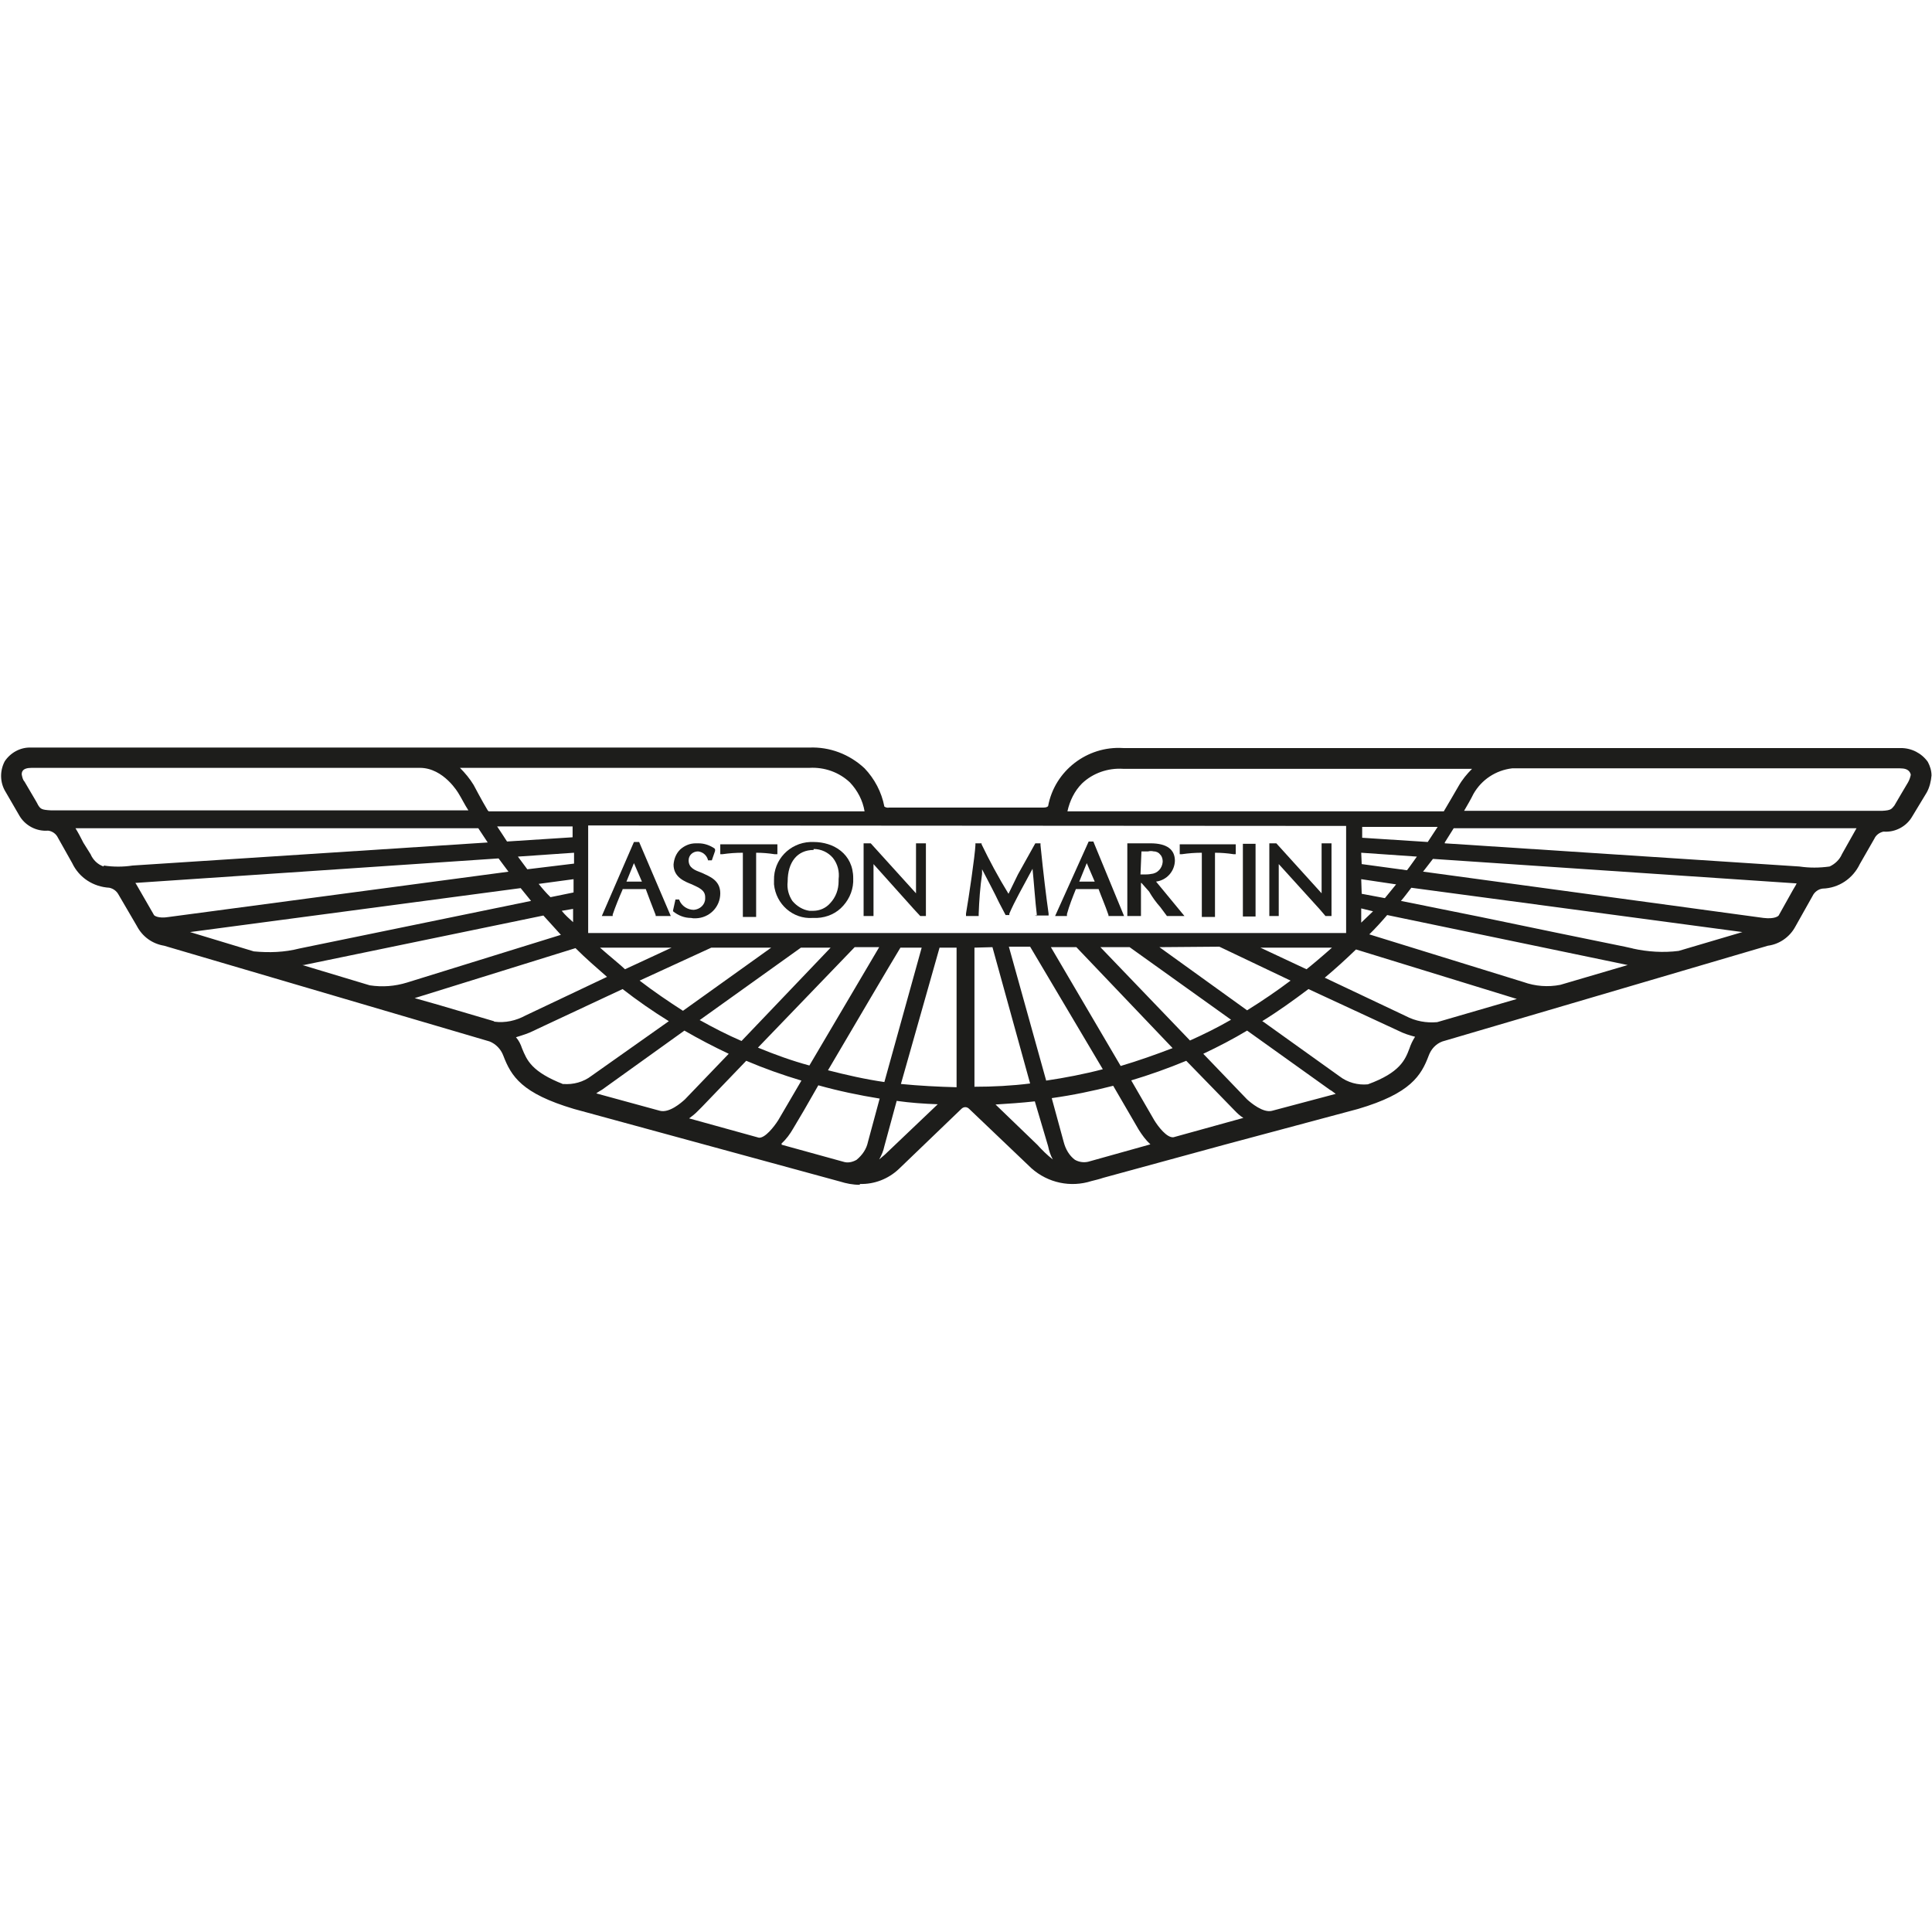 <?xml version="1.0" encoding="UTF-8"?>
<svg xmlns="http://www.w3.org/2000/svg" xmlns:xlink="http://www.w3.org/1999/xlink" width="16px" height="16px" viewBox="0 0 16 16" version="1.1">
<g id="surface1">
<path style=" stroke:none;fill-rule:nonzero;fill:rgb(11.373%,11.373%,10.588%);fill-opacity:1;" d="M 7.121 9.812 C 7.062 9.812 7.008 9.801 6.957 9.785 L 4.754 9.184 C 4.32 9.055 4.234 8.914 4.168 8.742 C 4.148 8.688 4.105 8.645 4.055 8.625 L 1.359 7.832 C 1.262 7.816 1.18 7.758 1.133 7.668 L 0.98 7.406 C 0.965 7.379 0.938 7.359 0.906 7.352 C 0.773 7.344 0.656 7.27 0.598 7.148 L 0.48 6.938 C 0.465 6.906 0.434 6.883 0.398 6.879 C 0.301 6.887 0.207 6.836 0.16 6.754 L 0.047 6.559 C 0 6.484 -0.004 6.387 0.039 6.305 C 0.086 6.234 0.168 6.188 0.254 6.191 L 6.703 6.191 C 6.871 6.184 7.035 6.246 7.16 6.363 C 7.242 6.449 7.301 6.559 7.324 6.68 C 7.336 6.688 7.352 6.691 7.363 6.688 L 8.641 6.688 C 8.668 6.688 8.676 6.68 8.68 6.676 C 8.734 6.383 9.004 6.176 9.301 6.195 L 15.742 6.195 C 15.832 6.195 15.914 6.238 15.965 6.309 C 15.984 6.344 15.996 6.383 15.996 6.422 C 15.992 6.469 15.98 6.52 15.957 6.562 L 15.836 6.762 C 15.789 6.844 15.695 6.895 15.598 6.887 C 15.562 6.895 15.535 6.918 15.523 6.945 L 15.402 7.156 C 15.344 7.277 15.227 7.355 15.094 7.359 C 15.059 7.363 15.027 7.387 15.012 7.418 L 14.867 7.676 C 14.82 7.762 14.734 7.82 14.641 7.832 L 11.945 8.625 C 11.891 8.645 11.852 8.688 11.832 8.742 C 11.77 8.906 11.684 9.055 11.246 9.184 L 10.141 9.48 L 9.137 9.754 C 9.102 9.766 9.07 9.773 9.039 9.781 C 8.867 9.836 8.68 9.797 8.543 9.676 L 8.027 9.184 C 8.008 9.164 7.98 9.164 7.961 9.184 L 7.445 9.68 C 7.359 9.762 7.242 9.809 7.121 9.805 M 8.23 9.133 L 8.59 9.48 C 8.629 9.523 8.672 9.566 8.719 9.602 C 8.699 9.566 8.688 9.531 8.68 9.492 L 8.57 9.121 C 8.461 9.133 8.344 9.141 8.23 9.148 M 7.426 9.117 L 7.324 9.492 C 7.316 9.531 7.301 9.566 7.281 9.602 C 7.297 9.59 7.312 9.574 7.328 9.562 L 7.766 9.145 C 7.652 9.141 7.539 9.133 7.426 9.117 M 8.711 9.098 L 8.809 9.457 C 8.824 9.516 8.855 9.57 8.902 9.605 C 8.938 9.625 8.977 9.629 9.012 9.621 L 9.527 9.477 C 9.488 9.441 9.457 9.398 9.43 9.355 L 9.219 8.992 C 9.051 9.035 8.883 9.07 8.711 9.094 M 6.473 9.48 L 6.984 9.621 C 7.02 9.633 7.059 9.625 7.094 9.605 C 7.141 9.566 7.176 9.516 7.188 9.457 L 7.285 9.098 C 7.113 9.07 6.945 9.035 6.777 8.988 L 6.656 9.199 L 6.57 9.344 C 6.543 9.391 6.512 9.434 6.473 9.469 M 9.367 8.945 L 9.559 9.277 C 9.59 9.328 9.664 9.426 9.719 9.418 L 10.297 9.258 C 10.27 9.242 10.246 9.219 10.223 9.195 L 9.824 8.785 C 9.672 8.848 9.52 8.902 9.363 8.949 M 6.285 9.422 C 6.336 9.426 6.41 9.332 6.445 9.277 L 6.637 8.949 C 6.48 8.902 6.328 8.848 6.18 8.785 L 5.812 9.168 L 5.781 9.199 C 5.758 9.223 5.734 9.242 5.707 9.262 Z M 5.465 9.199 C 5.543 9.219 5.641 9.133 5.672 9.105 L 6.035 8.727 C 5.91 8.668 5.789 8.605 5.668 8.535 L 4.988 9.023 C 4.969 9.035 4.953 9.043 4.938 9.055 Z M 9.965 8.727 L 10.328 9.105 C 10.359 9.133 10.461 9.219 10.535 9.199 L 11.062 9.059 C 11.035 9.039 11.02 9.027 11.016 9.027 L 10.328 8.535 C 10.211 8.605 10.09 8.668 9.965 8.727 M 8.07 7.848 L 8.07 9 C 8.223 9 8.379 8.992 8.531 8.973 L 8.219 7.844 Z M 7.461 8.977 C 7.613 8.992 7.77 9 7.922 9.004 L 7.922 7.848 L 7.781 7.848 Z M 4.664 8.977 C 4.746 8.984 4.832 8.961 4.898 8.91 L 5.539 8.457 C 5.406 8.375 5.277 8.285 5.156 8.191 L 4.453 8.52 L 4.422 8.535 C 4.375 8.559 4.324 8.574 4.273 8.59 C 4.297 8.617 4.312 8.648 4.324 8.684 C 4.363 8.777 4.398 8.875 4.668 8.98 M 10.461 8.461 L 11.094 8.914 C 11.16 8.965 11.246 8.988 11.328 8.98 C 11.594 8.883 11.637 8.777 11.672 8.684 C 11.684 8.648 11.699 8.617 11.719 8.586 C 11.672 8.574 11.625 8.559 11.578 8.535 L 10.836 8.191 C 10.711 8.285 10.586 8.375 10.453 8.457 M 8.355 7.84 L 8.664 8.949 C 8.82 8.926 8.98 8.895 9.133 8.855 L 8.531 7.84 Z M 6.855 8.863 C 7.008 8.902 7.164 8.938 7.324 8.961 L 7.633 7.848 L 7.457 7.848 C 7.367 7.996 7.078 8.488 6.855 8.867 M 6.277 8.676 C 6.418 8.734 6.559 8.785 6.703 8.824 L 7.281 7.844 L 7.078 7.844 Z M 8.703 7.844 L 9.281 8.828 C 9.426 8.785 9.57 8.734 9.711 8.68 L 8.914 7.844 Z M 9.113 7.844 L 9.855 8.617 C 9.969 8.566 10.086 8.508 10.195 8.445 L 9.355 7.844 Z M 5.797 8.449 C 5.91 8.512 6.023 8.57 6.141 8.621 L 6.879 7.848 L 6.633 7.848 L 5.793 8.449 M 10.965 8.094 L 11.641 8.414 C 11.723 8.457 11.812 8.473 11.902 8.465 L 12.562 8.273 L 11.23 7.863 C 11.145 7.945 11.055 8.027 10.965 8.102 M 4.094 8.461 C 4.184 8.473 4.273 8.453 4.352 8.41 L 5.027 8.09 C 4.938 8.012 4.852 7.938 4.766 7.852 L 3.434 8.266 L 3.625 8.32 L 4.09 8.457 M 9.602 7.844 L 10.328 8.367 C 10.453 8.289 10.574 8.207 10.688 8.121 L 10.098 7.84 Z M 5.297 8.121 C 5.414 8.211 5.535 8.293 5.656 8.371 L 6.387 7.848 L 5.891 7.848 Z M 3.062 8.16 C 3.168 8.176 3.27 8.168 3.371 8.137 L 4.645 7.742 C 4.598 7.691 4.551 7.637 4.5 7.582 L 2.516 7.992 L 2.504 7.992 Z M 12.617 8.133 C 12.715 8.168 12.82 8.176 12.922 8.156 L 13.48 7.992 L 11.488 7.578 C 11.441 7.633 11.391 7.688 11.34 7.738 Z M 10.438 7.848 L 10.82 8.027 C 10.855 8 10.957 7.914 11.031 7.848 Z M 4.969 7.848 C 5.043 7.914 5.145 7.996 5.176 8.027 L 5.562 7.848 Z M 13.52 7.855 C 13.645 7.883 13.777 7.891 13.902 7.875 L 14.43 7.719 L 11.688 7.352 C 11.66 7.387 11.633 7.426 11.602 7.461 L 12.262 7.594 C 13.293 7.809 13.484 7.844 13.523 7.855 Z M 2.102 7.879 C 2.23 7.891 2.355 7.887 2.48 7.855 L 4.398 7.461 L 4.312 7.355 L 1.574 7.719 Z M 4.871 6.836 L 4.871 7.727 L 11.148 7.727 L 11.148 6.84 Z M 11.273 7.523 L 11.273 7.641 L 11.371 7.547 Z M 4.652 7.543 C 4.68 7.578 4.715 7.609 4.746 7.637 L 4.746 7.527 Z M 1.273 7.574 C 1.273 7.582 1.309 7.609 1.398 7.594 L 4.211 7.219 L 4.129 7.109 L 1.121 7.312 L 1.129 7.324 Z M 11.789 7.219 L 14.605 7.602 C 14.699 7.613 14.727 7.586 14.73 7.582 L 14.848 7.371 L 14.871 7.332 L 14.879 7.316 L 11.867 7.113 L 11.785 7.219 M 11.277 7.402 L 11.469 7.438 L 11.562 7.324 L 11.273 7.281 Z M 4.461 7.32 C 4.492 7.359 4.523 7.395 4.559 7.43 L 4.75 7.391 L 4.75 7.281 Z M 11.277 7.156 L 11.652 7.207 C 11.68 7.172 11.711 7.125 11.734 7.094 L 11.273 7.062 Z M 4.289 7.094 L 4.367 7.199 L 4.754 7.152 L 4.754 7.062 Z M 0.859 7.168 C 0.938 7.18 1.02 7.18 1.098 7.168 L 4.039 6.977 C 4.012 6.938 3.988 6.898 3.961 6.859 L 0.625 6.859 C 0.645 6.891 0.668 6.934 0.691 6.98 L 0.75 7.074 C 0.77 7.121 0.809 7.16 0.859 7.176 M 11.965 6.984 L 14.902 7.176 C 14.984 7.188 15.066 7.188 15.152 7.176 C 15.195 7.156 15.234 7.121 15.254 7.074 L 15.375 6.859 L 12.039 6.859 C 12.016 6.898 11.988 6.938 11.965 6.977 M 11.281 6.938 L 11.824 6.973 L 11.906 6.848 L 11.281 6.848 Z M 4.117 6.844 C 4.141 6.879 4.176 6.934 4.199 6.969 L 4.742 6.934 L 4.742 6.844 Z M 15.738 6.363 L 12.523 6.363 C 12.387 6.379 12.27 6.457 12.203 6.574 C 12.18 6.621 12.152 6.668 12.125 6.715 L 15.586 6.715 C 15.664 6.711 15.664 6.699 15.688 6.672 C 15.688 6.672 15.793 6.492 15.801 6.48 C 15.812 6.461 15.82 6.438 15.824 6.418 C 15.824 6.41 15.82 6.402 15.816 6.395 C 15.801 6.371 15.773 6.363 15.734 6.363 M 8.84 6.719 L 11.957 6.719 C 12 6.648 12.039 6.578 12.078 6.512 C 12.109 6.457 12.148 6.41 12.191 6.367 L 9.301 6.367 C 9.176 6.359 9.051 6.402 8.961 6.488 C 8.898 6.551 8.859 6.633 8.84 6.719 M 4.047 6.719 L 7.16 6.719 C 7.145 6.629 7.102 6.547 7.039 6.48 C 6.949 6.395 6.828 6.352 6.703 6.359 L 3.809 6.359 C 3.852 6.402 3.891 6.449 3.922 6.5 C 3.922 6.5 3.992 6.633 4.039 6.711 M 0.414 6.711 L 3.879 6.711 C 3.848 6.664 3.824 6.613 3.797 6.57 C 3.797 6.57 3.676 6.359 3.477 6.359 L 0.262 6.359 C 0.18 6.359 0.18 6.398 0.18 6.414 C 0.184 6.434 0.188 6.457 0.203 6.473 L 0.297 6.633 C 0.305 6.645 0.309 6.656 0.316 6.668 C 0.336 6.699 0.344 6.707 0.422 6.711 "/>
<path style=" stroke:none;fill-rule:nonzero;fill:rgb(11.373%,11.373%,10.588%);fill-opacity:1;" d="M 5.43 7.586 L 5.43 7.578 C 5.398 7.496 5.371 7.426 5.348 7.363 L 5.156 7.363 L 5.156 7.367 C 5.125 7.438 5.098 7.504 5.074 7.574 L 5.074 7.586 L 4.984 7.586 L 5.25 6.973 L 5.293 6.973 L 5.555 7.586 L 5.43 7.586 M 5.316 7.301 L 5.25 7.148 L 5.188 7.301 Z M 5.316 7.301 "/>
<path style=" stroke:none;fill-rule:nonzero;fill:rgb(11.373%,11.373%,10.588%);fill-opacity:1;" d="M 5.723 7.602 C 5.668 7.602 5.617 7.582 5.574 7.547 L 5.574 7.539 L 5.594 7.449 L 5.625 7.449 L 5.625 7.453 C 5.645 7.504 5.695 7.535 5.746 7.535 C 5.797 7.531 5.84 7.492 5.84 7.441 L 5.84 7.43 C 5.84 7.371 5.789 7.352 5.73 7.324 C 5.672 7.301 5.578 7.266 5.578 7.16 C 5.582 7.113 5.598 7.07 5.633 7.035 C 5.668 7.004 5.711 6.984 5.762 6.984 L 5.785 6.984 C 5.832 6.984 5.879 7 5.918 7.027 L 5.922 7.035 L 5.922 7.047 L 5.895 7.125 L 5.863 7.125 L 5.863 7.121 C 5.852 7.082 5.82 7.055 5.781 7.051 C 5.738 7.051 5.703 7.082 5.703 7.125 C 5.703 7.188 5.754 7.207 5.816 7.23 C 5.875 7.258 5.965 7.289 5.965 7.398 C 5.965 7.512 5.875 7.602 5.762 7.605 L 5.742 7.605 "/>
<path style=" stroke:none;fill-rule:nonzero;fill:rgb(11.373%,11.373%,10.588%);fill-opacity:1;" d="M 6.152 7.594 L 6.152 7.062 C 6.094 7.062 6.039 7.066 5.984 7.074 L 5.965 7.074 L 5.965 6.992 L 6.438 6.992 L 6.438 7.074 L 6.414 7.074 C 6.363 7.066 6.312 7.062 6.262 7.062 L 6.262 7.594 L 6.152 7.594 "/>
<path style=" stroke:none;fill-rule:nonzero;fill:rgb(11.373%,11.373%,10.588%);fill-opacity:1;" d="M 6.73 7.602 C 6.566 7.613 6.426 7.488 6.41 7.324 C 6.41 7.312 6.41 7.301 6.41 7.289 C 6.406 7.121 6.539 6.98 6.711 6.973 L 6.738 6.973 C 6.902 6.973 7.066 7.07 7.066 7.273 C 7.07 7.359 7.039 7.438 6.984 7.5 C 6.93 7.562 6.852 7.598 6.766 7.602 L 6.73 7.602 M 6.738 7.039 C 6.605 7.039 6.523 7.137 6.523 7.301 C 6.516 7.359 6.531 7.414 6.562 7.461 C 6.598 7.504 6.648 7.535 6.703 7.543 L 6.734 7.543 C 6.789 7.543 6.84 7.52 6.875 7.48 C 6.922 7.43 6.945 7.367 6.945 7.297 L 6.945 7.281 C 6.953 7.219 6.938 7.156 6.898 7.105 C 6.859 7.059 6.801 7.031 6.738 7.031 "/>
<path style=" stroke:none;fill-rule:nonzero;fill:rgb(11.373%,11.373%,10.588%);fill-opacity:1;" d="M 7.621 7.586 L 7.57 7.531 L 7.234 7.156 L 7.234 7.586 L 7.152 7.586 L 7.152 6.984 L 7.211 6.984 L 7.586 7.398 L 7.586 6.984 L 7.668 6.984 L 7.668 7.586 L 7.617 7.586 "/>
<path style=" stroke:none;fill-rule:nonzero;fill:rgb(11.373%,11.373%,10.588%);fill-opacity:1;" d="M 8.586 7.586 L 8.586 7.57 C 8.574 7.477 8.562 7.301 8.551 7.195 C 8.469 7.348 8.402 7.465 8.359 7.566 L 8.359 7.578 L 8.328 7.578 L 8.273 7.473 C 8.242 7.406 8.168 7.266 8.133 7.199 L 8.133 7.238 C 8.117 7.348 8.109 7.457 8.105 7.57 L 8.105 7.586 L 8 7.586 L 8 7.566 C 8.023 7.434 8.074 7.086 8.078 7 L 8.078 6.984 L 8.129 6.984 L 8.129 6.992 C 8.191 7.121 8.266 7.262 8.352 7.402 L 8.43 7.242 L 8.574 6.984 L 8.617 6.984 L 8.617 7 C 8.641 7.238 8.664 7.426 8.684 7.566 L 8.684 7.582 L 8.57 7.582 "/>
<path style=" stroke:none;fill-rule:nonzero;fill:rgb(11.373%,11.373%,10.588%);fill-opacity:1;" d="M 9.18 7.586 L 9.18 7.578 C 9.152 7.496 9.121 7.426 9.098 7.363 L 8.91 7.363 C 8.883 7.43 8.855 7.5 8.836 7.57 L 8.836 7.586 L 8.738 7.586 L 9.016 6.969 L 9.055 6.969 L 9.059 6.98 L 9.309 7.586 L 9.18 7.586 M 9.066 7.301 L 9 7.148 L 8.938 7.301 Z M 9.066 7.301 "/>
<path style=" stroke:none;fill-rule:nonzero;fill:rgb(11.373%,11.373%,10.588%);fill-opacity:1;" d="M 9.672 7.586 L 9.664 7.586 L 9.609 7.512 C 9.574 7.473 9.543 7.43 9.516 7.383 L 9.453 7.312 L 9.449 7.312 L 9.449 7.586 L 9.336 7.586 L 9.336 6.984 L 9.527 6.984 C 9.664 6.984 9.73 7.035 9.73 7.129 C 9.727 7.215 9.664 7.289 9.574 7.301 L 9.809 7.586 L 9.672 7.586 M 9.445 7.242 L 9.469 7.242 C 9.488 7.242 9.512 7.242 9.531 7.238 C 9.586 7.234 9.625 7.191 9.629 7.137 C 9.629 7.117 9.625 7.094 9.609 7.078 C 9.598 7.062 9.578 7.051 9.555 7.051 C 9.539 7.047 9.523 7.047 9.508 7.051 L 9.453 7.051 Z M 9.445 7.242 "/>
<path style=" stroke:none;fill-rule:nonzero;fill:rgb(11.373%,11.373%,10.588%);fill-opacity:1;" d="M 9.953 7.594 L 9.953 7.062 C 9.898 7.062 9.844 7.066 9.789 7.074 L 9.77 7.074 L 9.77 6.992 L 10.234 6.992 L 10.234 7.074 L 10.215 7.074 C 10.164 7.066 10.113 7.062 10.062 7.062 L 10.062 7.594 L 9.953 7.594 "/>
<path style=" stroke:none;fill-rule:nonzero;fill:rgb(11.373%,11.373%,10.588%);fill-opacity:1;" d="M 10.293 6.988 L 10.398 6.988 L 10.398 7.59 L 10.293 7.59 Z M 10.293 6.988 "/>
<path style=" stroke:none;fill-rule:nonzero;fill:rgb(11.373%,11.373%,10.588%);fill-opacity:1;" d="M 10.977 7.586 L 10.93 7.531 L 10.59 7.156 L 10.59 7.586 L 10.512 7.586 L 10.512 6.984 L 10.57 6.984 L 10.945 7.398 L 10.945 6.984 L 11.027 6.984 L 11.027 7.586 L 10.977 7.586 "/>
</g>
</svg>
